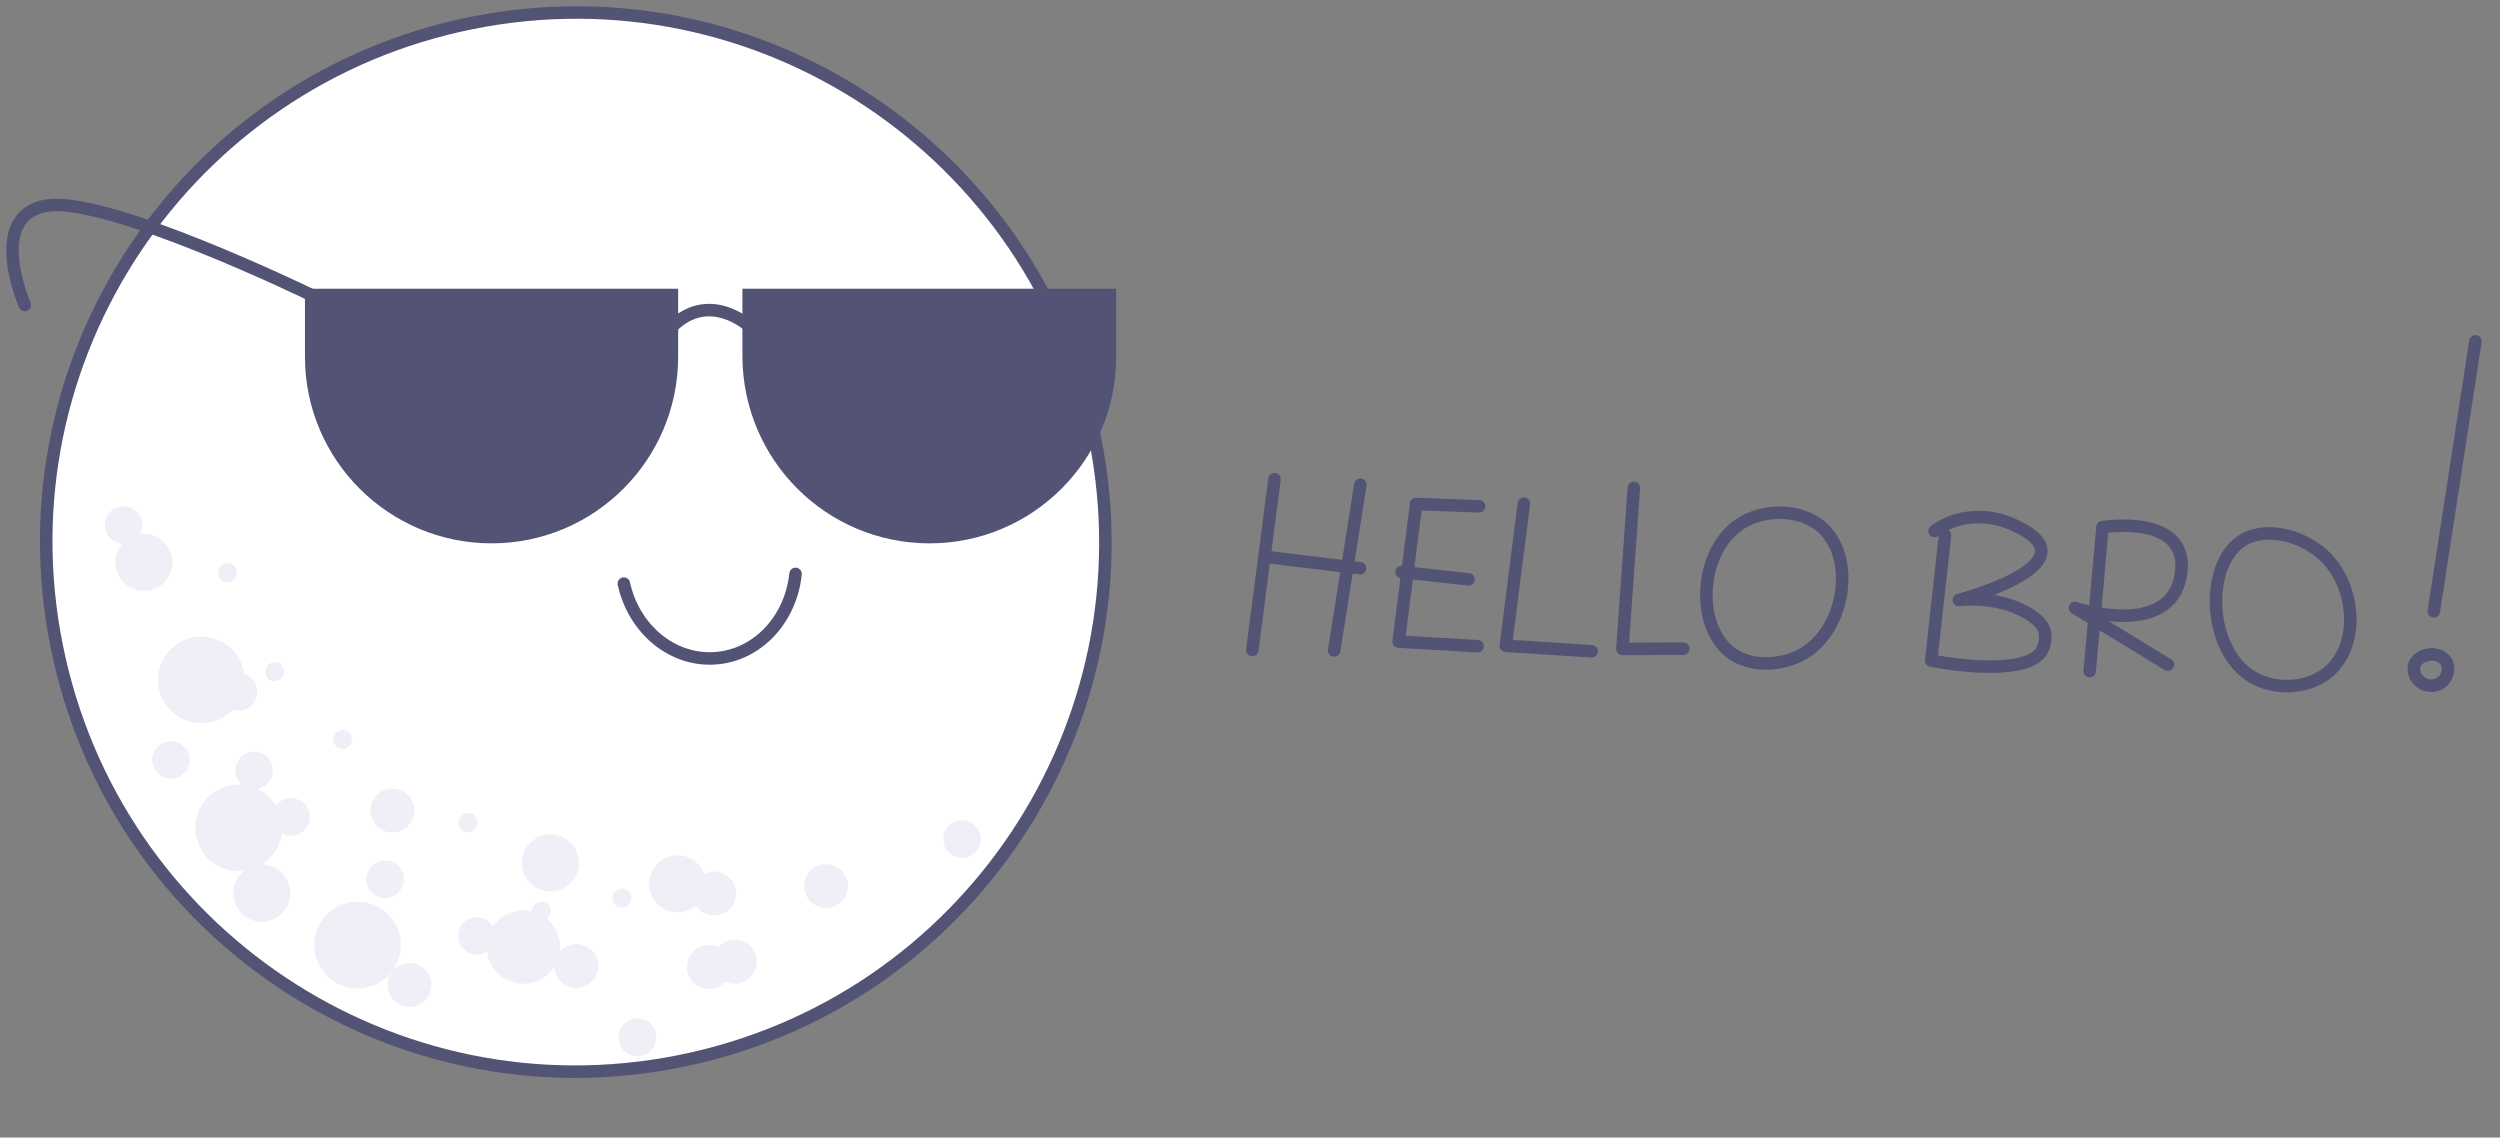 <svg width="200" height="91" fill="none" xmlns="http://www.w3.org/2000/svg"><rect width="100%" height="100%" fill="#808080" stroke="none"/><path d="m101.961 38.333-.806 6.201-.97 7.461M108.804 45.464l-7.649-.93M108.829 38.779l-2.095 13.255M118.21 51.696l-6.317-.366 1.397-11.007 5.031.181M117.481 46.348l-5.349-.587M121.91 40.299l-1.449 11.36 6.869.446M130.708 39.033l-.917 12.883 4.875-.023M145.629 42.083c-1.644-1.34-4.322-1.366-6.133-.34-3.61 2.037-3.969 8.382-.952 10.529 1.602 1.142 4 .97 5.608.082 3.529-1.944 4.367-7.916 1.477-10.271ZM155.598 42.834l-1.104 10.013c4.498.834 8.111.614 8.863-.813.262-.493.331-1.06.194-1.602-.066-.208-.322-.875-1.71-1.576-1.894-.956-3.903-.964-5.135-.856 0 0 11.545-3.033 4.081-6.14a6.547 6.547 0 0 0-3.663-.39 6.072 6.072 0 0 0-2.361 1.01M167.176 53.69l1.021-11.513s7.139-1.179 6.253 3.893c-.887 5.072-8.449 2.565-8.449 2.565l7.428 4.535M185.842 44.38c-1.729-1.572-4.664-2.312-6.509-1.1-2.986 1.959-2.731 8.768.871 10.891 1.779 1.048 4.414.981 6.081-.43 2.566-2.171 2.184-6.974-.443-9.362ZM198.032 27.313l-3.328 21.596M195.686 52.9a1.45 1.45 0 0 0-1.609-.474 1.334 1.334 0 0 0-.927.755c-.063.239-.056.49.02.725.075.235.216.443.406.6a1.402 1.402 0 0 0 1.612.17 1.349 1.349 0 0 0 .498-1.776v0Z" stroke="#525375" stroke-linecap="round" stroke-linejoin="round"/><path d="M87.599 35.08C83.006 12.116 60.691-2.76 37.777 1.832 14.813 6.425-.063 28.74 4.53 51.654c4.593 22.964 26.908 37.84 49.822 33.248C77.315 80.31 92.191 57.994 87.6 35.08Z" fill="#fff" stroke="#525375"/><path d="M56.279 71.675a2.28 2.28 0 1 0-4.134-1.93 2.28 2.28 0 0 0 4.134 1.93ZM13.58 45.958a2.28 2.28 0 1 0-4.135-1.93 2.28 2.28 0 0 0 4.134 1.93ZM46.099 69.997a2.281 2.281 0 1 0-4.134-1.93 2.281 2.281 0 0 0 4.134 1.93ZM23.011 72.42a2.281 2.281 0 1 0-4.134-1.93 2.281 2.281 0 0 0 4.134 1.93ZM29.436 69.742a1.5 1.5 0 1 1 2.717 1.269 1.5 1.5 0 0 1-2.717-1.27ZM21.91 64.75a1.5 1.5 0 1 1 2.718 1.268 1.5 1.5 0 0 1-2.718-1.269ZM49.065 71.526a.76.76 0 0 1 1.003-.383.76.76 0 0 1 .35 1.015.76.76 0 0 1-1.002.383.76.76 0 0 1-.35-1.015ZM17.522 45.499a.76.76 0 0 1 1.003-.383.76.76 0 0 1 .35 1.015.76.76 0 0 1-1.002.383.76.76 0 0 1-.35-1.015ZM21.294 53.422a.76.76 0 0 1 1.003-.383.76.76 0 0 1 .35 1.015.76.76 0 0 1-1.003.383.76.76 0 0 1-.35-1.015ZM26.735 58.835a.76.76 0 0 1 1.003-.383.76.76 0 0 1 .35 1.015.76.76 0 0 1-1.002.383.76.76 0 0 1-.35-1.015ZM36.765 65.488a.76.76 0 0 1 1.003-.383.76.76 0 0 1 .35 1.015.76.76 0 0 1-1.003.383.76.76 0 0 1-.35-1.015ZM42.636 72.582a.76.76 0 0 1 1.003-.383.76.76 0 0 1 .35 1.014.76.76 0 0 1-1.002.383.76.76 0 0 1-.351-1.014ZM36.778 74.265a1.5 1.5 0 1 1 2.718 1.268 1.5 1.5 0 0 1-2.718-1.268ZM17.715 54.744a1.5 1.5 0 1 1 2.718 1.269 1.5 1.5 0 0 1-2.718-1.269ZM18.979 61a1.5 1.5 0 1 1 2.718 1.27A1.5 1.5 0 0 1 18.979 61ZM12.304 60.18a1.5 1.5 0 1 1 2.718 1.269 1.5 1.5 0 0 1-2.718-1.268ZM75.593 66.515a1.5 1.5 0 1 1 2.718 1.269 1.5 1.5 0 0 1-2.718-1.269Z" fill="#EFEFF7"/><path d="M8.5 41.408a1.5 1.5 0 1 1 2.718 1.268 1.5 1.5 0 0 1-2.717-1.268ZM49.634 82.359a1.5 1.5 0 1 1 2.718 1.269 1.5 1.5 0 0 1-2.718-1.27ZM15.957 64.766a3.465 3.465 0 1 1 6.28 2.931 3.465 3.465 0 0 1-6.28-2.931ZM12.938 52.979a3.466 3.466 0 1 1 6.28 2.932 3.466 3.466 0 0 1-6.28-2.932ZM25.466 74.14a3.465 3.465 0 1 1 6.28 2.932 3.465 3.465 0 0 1-6.28-2.932ZM39.192 74.569a2.933 2.933 0 1 1 5.315 2.48 2.933 2.933 0 0 1-5.315-2.48ZM57.203 76.196a1.754 1.754 0 1 1 3.179 1.484 1.754 1.754 0 0 1-3.179-1.484ZM64.496 70.148a1.754 1.754 0 1 1 3.179 1.484 1.754 1.754 0 0 1-3.18-1.484Z" fill="#EFEFF7"/><path d="M44.506 76.566a1.754 1.754 0 1 1 3.178 1.484 1.754 1.754 0 0 1-3.178-1.484ZM55.118 76.621a1.754 1.754 0 1 1 3.179 1.485 1.754 1.754 0 0 1-3.18-1.485ZM29.802 64.097a1.754 1.754 0 1 1 3.179 1.484 1.754 1.754 0 0 1-3.179-1.484ZM31.173 78.055a1.754 1.754 0 1 1 3.179 1.484 1.754 1.754 0 0 1-3.179-1.484ZM55.549 70.731a1.754 1.754 0 1 1 3.179 1.484 1.754 1.754 0 0 1-3.18-1.484Z" fill="#EFEFF7"/><path d="M74.37 42.968c7.987 0 14.427-6.49 14.427-14.428v-4.942H59.893v4.942c.05 7.988 6.49 14.428 14.477 14.428ZM39.325 42.968c7.987 0 14.427-6.49 14.427-14.428v-4.942H24.897v4.942c0 7.988 6.49 14.428 14.428 14.428Z" fill="#525375" stroke="#525375" stroke-linecap="round"/><path d="M24.897 23.598S8.473 15.61 3.681 16.458c-4.793.85-1.698 7.938-1.698 7.938M59.942 26.094s-3.145-2.895-6.14 0M49.908 46.689c.786 3.586 3.795 6.172 7.228 5.978 3.432-.194 6.13-3.102 6.508-6.754" stroke="#525375" stroke-linecap="round"/></svg>